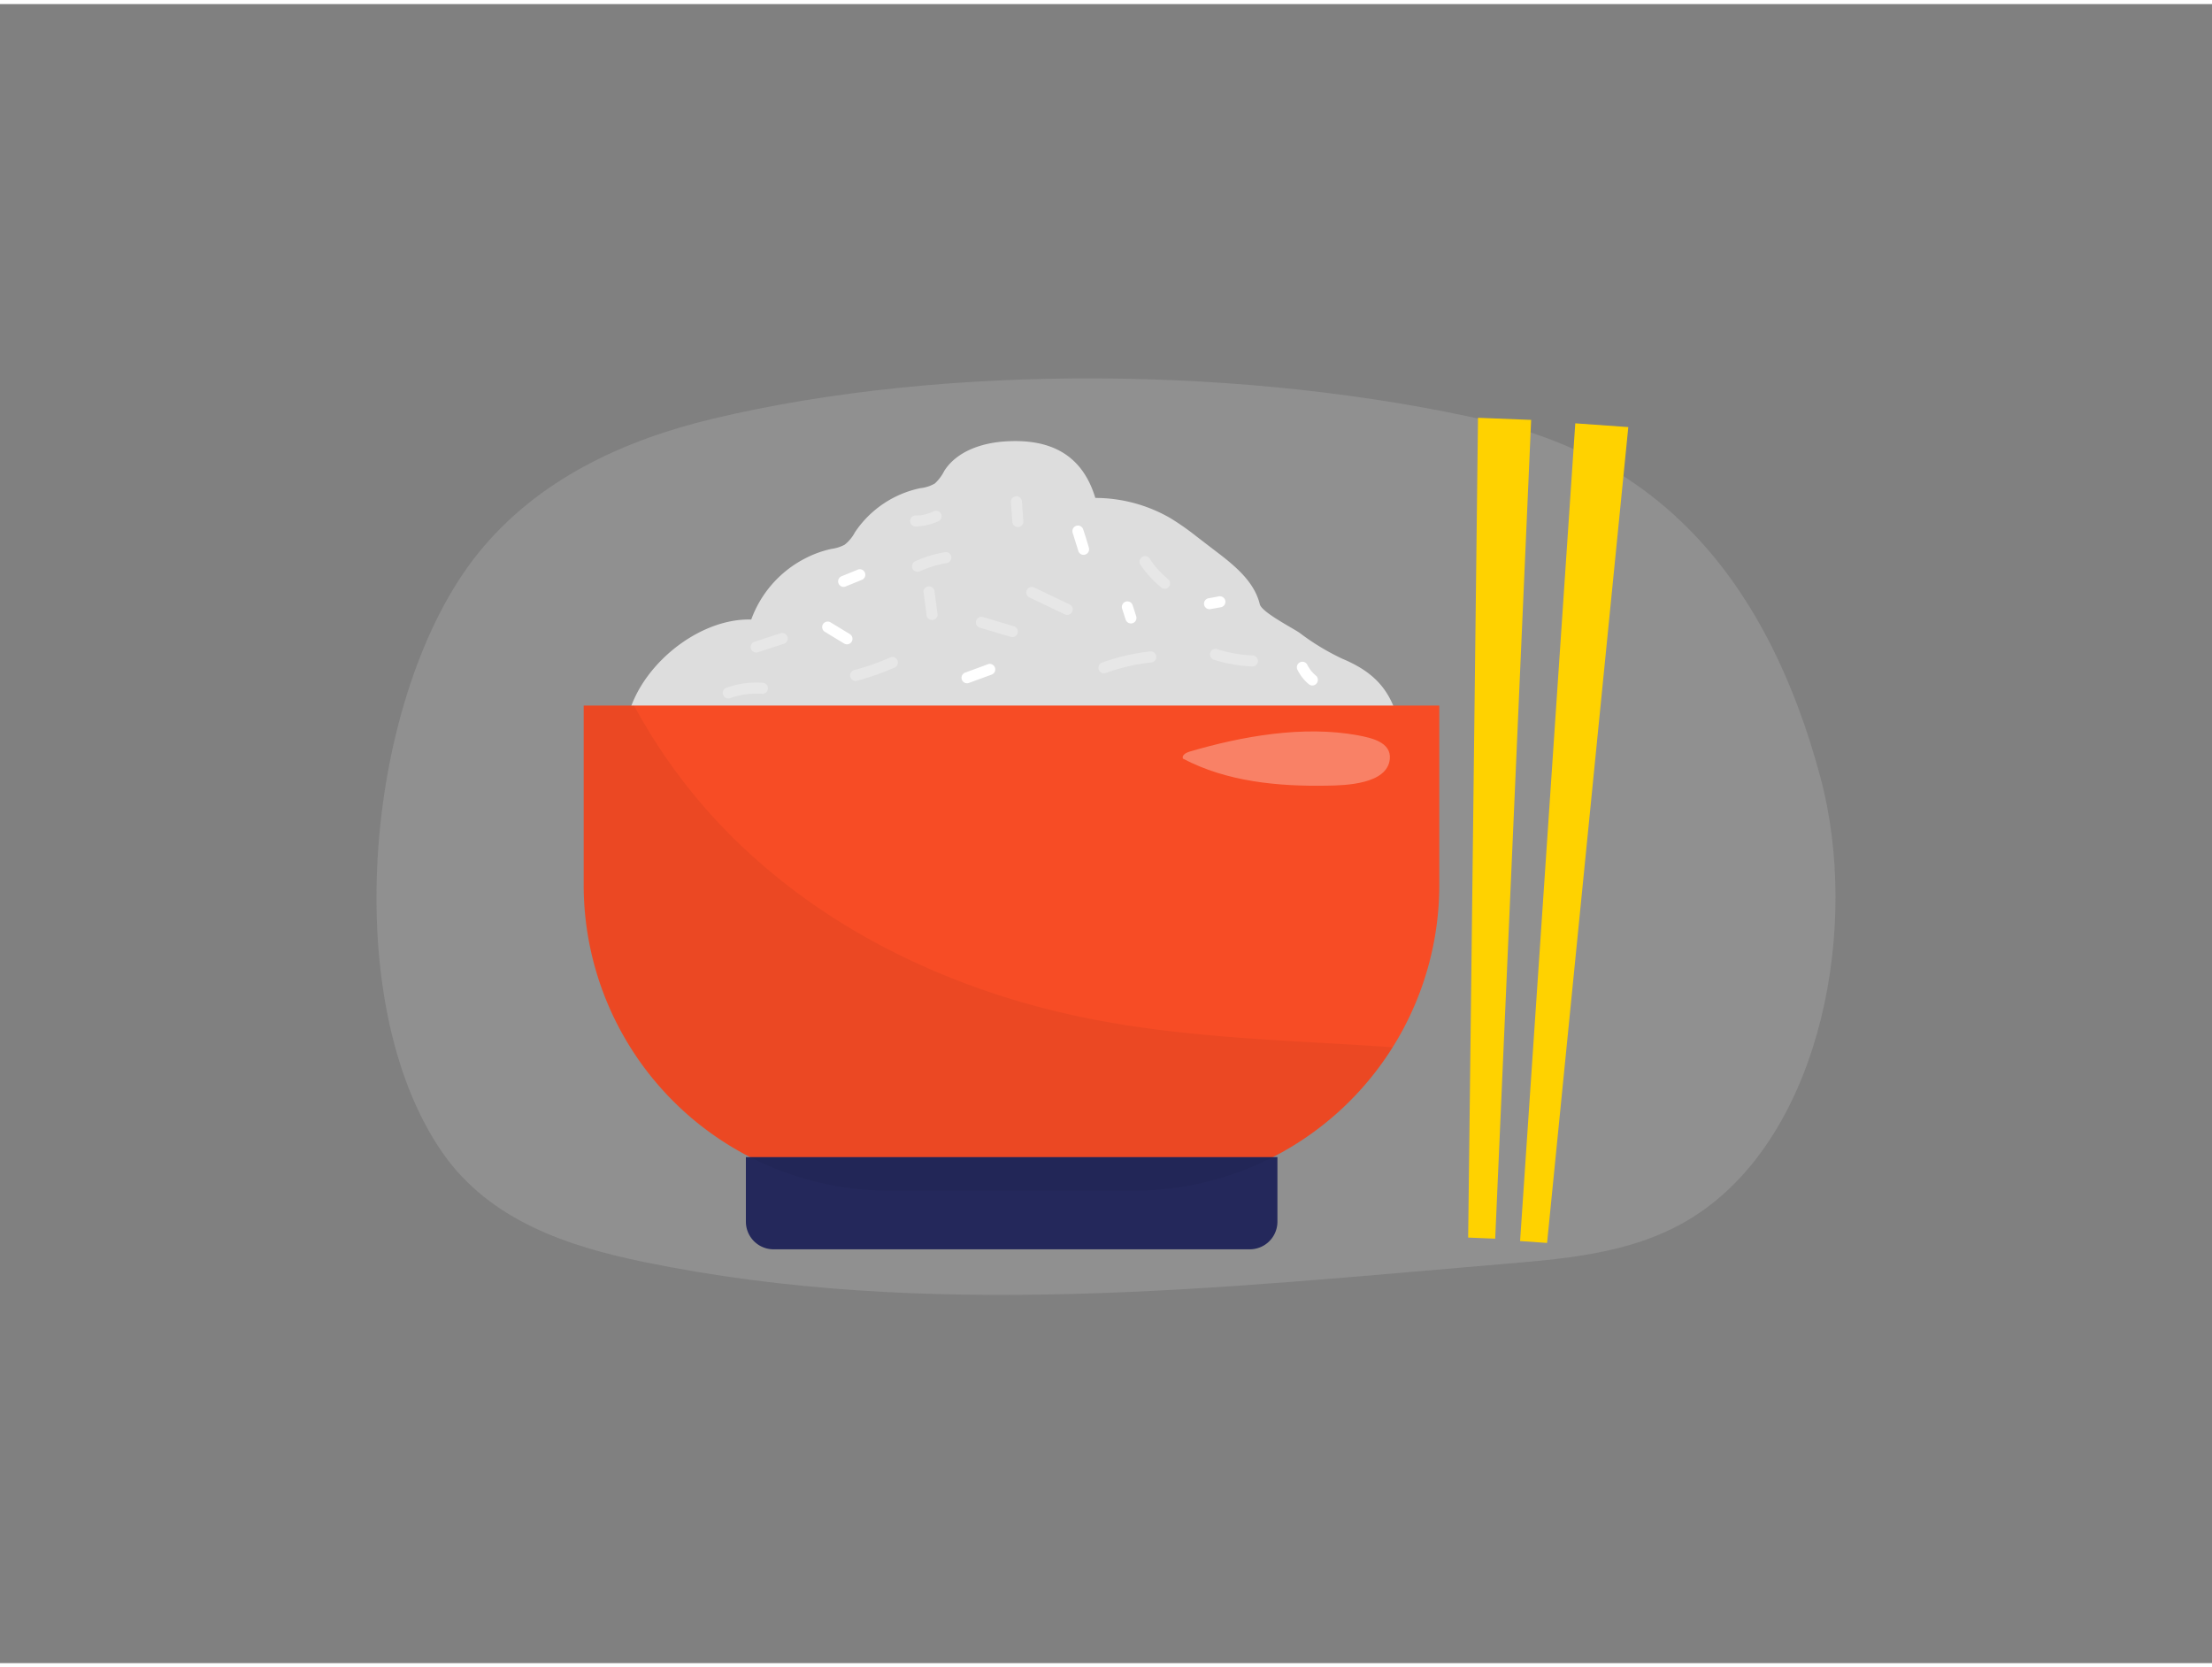 <svg id="Layer_1" data-name="Layer 1" xmlns="http://www.w3.org/2000/svg" viewBox="0 0 400 300" width="406" height="306" class="illustration styles_illustrationTablet__1DWOa"><rect x="0" y="0" width="400" height="300" fill="#808080" stroke="none"/><title>_</title><path d="M329.18,139.77C319.86,105.09,301,82.7,269.57,75.46,226,65.44,171,64.9,128.82,75c-15.69,3.76-31.46,10.76-42.38,24.33C66.2,124.47,60.74,179.91,80,207.68c8.57,12.36,22.89,17,36.38,19.77,51.33,10.6,104,4.73,156,.33,12.06-1,24.63-2.13,35-9.25C329.49,203.44,336.38,166.56,329.18,139.77Z" fill="#dddbdb" opacity="0.18"></path><path d="M145.38,100.35a19.1,19.1,0,0,1,5-1.84,6.87,6.87,0,0,0,2.36-.75,7,7,0,0,0,1.85-2.23,18.82,18.82,0,0,1,11.87-8,6.49,6.49,0,0,0,2.6-.85,8,8,0,0,0,1.71-2.3c2.27-3.51,6.7-5,10.87-5.29,8.05-.56,14,2.17,16.43,10.21a27.24,27.24,0,0,1,13.55,3.64,48.5,48.5,0,0,1,4.82,3.38l3.43,2.63c3.37,2.56,6.94,5.45,7.94,9.57.35,1.45,5.89,4.27,7.19,5.17a42.81,42.81,0,0,0,7.74,4.69c4.89,2.07,8.14,4.77,9.83,10.2a19.93,19.93,0,0,1,.74,7.87c-.75,7.58-7.29,11.72-14.45,12.15a38.75,38.75,0,0,1-8.57-.84c-23.71-3.88-47.91-2.65-71.9-1.4a128.45,128.45,0,0,0-16.86,1.61c-6.76,1.24-12.6,2.2-18.73-1.69-4.06-2.58-9.5-7.53-9.75-12.75-.54-11.29,12-22.57,22.8-22.24A20.15,20.15,0,0,1,145.38,100.35Z" fill="#ddd"></path><path d="M260.27,126.84v32.44A55.28,55.28,0,0,1,205,214.57H160.84a55.28,55.28,0,0,1-55.29-55.29V126.84Z" fill="#f74c25"></path><path d="M134.85,208.5H231a0,0,0,0,1,0,0v11.67a5,5,0,0,1-5,5H139.88a5,5,0,0,1-5-5V208.5A0,0,0,0,1,134.85,208.5Z" fill="#24285b"></path><path d="M142.41,114.45a1,1,0,0,0-1.23-.69l-4.6,1.51a1,1,0,1,0,.53,1.92l4.6-1.51A1,1,0,0,0,142.41,114.45Z" fill="#fff" opacity="0.3"></path><path d="M183.32,112.5l-5.58-1.66a1,1,0,0,0-1.23.7,1,1,0,0,0,.7,1.23l5.58,1.66a1,1,0,0,0,.53-1.93Z" fill="#fff" opacity="0.3"></path><path d="M162.23,118.56a1,1,0,0,0-1.37-.36,43.91,43.91,0,0,1-6.39,2.23,1,1,0,0,0,.53,1.93,47.91,47.91,0,0,0,6.87-2.43A1,1,0,0,0,162.23,118.56Z" fill="#fff" opacity="0.3"></path><path d="M208.09,117.05a37.16,37.16,0,0,0-8.72,2,1,1,0,0,0-.7,1.23,1,1,0,0,0,1.23.7,34.86,34.86,0,0,1,8.19-1.92,1,1,0,0,0,1-1A1,1,0,0,0,208.09,117.05Z" fill="#fff" opacity="0.3"></path><path d="M193.58,108.64l-6.49-3.11a1,1,0,0,0-1.37.36,1,1,0,0,0,.36,1.37l6.49,3.1a1,1,0,0,0,1-1.72Z" fill="#fff" opacity="0.3"></path><path d="M226.47,117.78a24.19,24.19,0,0,1-6.4-1.14,1,1,0,0,0-.53,1.93,26.73,26.73,0,0,0,6.93,1.21,1,1,0,0,0,0-2Z" fill="#fff" opacity="0.3"></path><path d="M179.94,120.05a1,1,0,0,0-1.23-.7l-4.1,1.51a1,1,0,0,0-.7,1.23,1,1,0,0,0,1.23.69l4.1-1.5A1,1,0,0,0,179.94,120.05Z" fill="#fff"></path><path d="M153.66,113.91l-3.52-2.14a1,1,0,0,0-1,1.73l3.52,2.14a1,1,0,0,0,1.36-.36A1,1,0,0,0,153.66,113.91Z" fill="#fff"></path><path d="M238.05,121.51a7,7,0,0,1-1-1,8.66,8.66,0,0,1-.68-1.09,1,1,0,0,0-.59-.46,1,1,0,0,0-1.23.7,1,1,0,0,0,.1.77,8,8,0,0,0,1.95,2.49,1,1,0,0,0,1.42,0,1,1,0,0,0,.29-.71A1,1,0,0,0,238.05,121.51Z" fill="#fff"></path><path d="M137.87,122.72a16.51,16.51,0,0,0-6.43.87,1,1,0,0,0,.53,1.93,14.59,14.59,0,0,1,5.9-.8,1,1,0,0,0,1-1A1,1,0,0,0,137.87,122.72Z" fill="#fff" opacity="0.3"></path><path d="M251.84,188.63A55.24,55.24,0,0,1,205,214.57H160.84a55.28,55.28,0,0,1-55.29-55.29V126.84h9.11A101.24,101.24,0,0,0,136,154c17,15.42,38.81,25.11,61.35,29.53C215.21,187.05,233.62,187.37,251.84,188.63Z" opacity="0.05"></path><path d="M215.06,135.19c-.61.18-1.39.65-1.15,1.25,7.92,4.17,17.15,5.05,26.1,4.89,3.22-.05,10.86-.24,11.31-4.81.3-3.08-3.39-3.84-5.76-4.29C235.69,130.4,224.55,132.39,215.06,135.19Z" fill="#fff" opacity="0.3"></path><path d="M172,99.82a1,1,0,0,0-1.23-.69,21.32,21.32,0,0,0-5.35,1.67,1,1,0,0,0-.36,1.37,1,1,0,0,0,1.37.36l.34-.16.15-.06.57-.23c.41-.15.83-.29,1.25-.42a20.28,20.28,0,0,1,2.56-.61A1,1,0,0,0,172,99.82Z" fill="#fff" opacity="0.3"></path><path d="M169,106.29a1.05,1.05,0,0,0-.29-.71,1,1,0,0,0-.71-.29c-.48,0-1.07.44-1,1l.54,4.08a1.05,1.05,0,0,0,.29.71,1,1,0,0,0,.71.29c.48,0,1.07-.44,1-1Z" fill="#fff" opacity="0.3"></path><path d="M184.8,90a1,1,0,1,0-2,0l.26,3.57a1,1,0,0,0,2,0Z" fill="#fff" opacity="0.3"></path><path d="M211.32,104.07a19.71,19.71,0,0,1-1.88-1.78c-.28-.31-.55-.63-.82-1l-.09-.12h0a2.35,2.35,0,0,0-.19-.25l-.39-.56a1,1,0,1,0-1.73,1,19.57,19.57,0,0,0,3.69,4.07,1.06,1.06,0,0,0,.71.3,1,1,0,0,0,.7-.3A1,1,0,0,0,211.32,104.07Z" fill="#fff" opacity="0.3"></path><path d="M170.14,92.12a1,1,0,0,0-1.37-.36l-.25.11h0l-.45.17a8,8,0,0,1-.87.26c-.29.07-.59.13-.88.17h0l-.27,0a3.59,3.59,0,0,1-.47,0,1,1,0,0,0,0,2,11,11,0,0,0,4.21-1A1,1,0,0,0,170.14,92.12Z" fill="#fff" opacity="0.3"></path><path d="M196.89,98.24c-.32-1.07-.64-2.14-1-3.21a1,1,0,0,0-1.93.54l1,3.2a1,1,0,1,0,1.92-.53Z" fill="#fff"></path><path d="M156.44,102.93a1,1,0,0,0-.46-.6,1,1,0,0,0-.77-.1l-2.92,1.19a1.14,1.14,0,0,0-.6.46,1.08,1.08,0,0,0-.1.77,1,1,0,0,0,.46.6,1,1,0,0,0,.77.1l2.92-1.19a1.1,1.1,0,0,0,.6-.46A1,1,0,0,0,156.44,102.93Z" fill="#fff"></path><path d="M205.47,110.74c-.21-.68-.42-1.36-.64-2a1,1,0,0,0-.46-.6,1.08,1.08,0,0,0-.77-.1,1,1,0,0,0-.59.46,1,1,0,0,0-.11.77c.22.68.43,1.36.64,2a1.08,1.08,0,0,0,.46.59,1,1,0,0,0,.77.1.93.93,0,0,0,.6-.46A1,1,0,0,0,205.47,110.74Z" fill="#fff"></path><path d="M221.56,107.82a1,1,0,0,0-.46-.6l-.24-.1a1,1,0,0,0-.53,0l-1.87.34a1.06,1.06,0,0,0-.6.46,1,1,0,0,0-.1.77,1,1,0,0,0,.46.6l.24.1a1,1,0,0,0,.53,0l1.87-.34a1,1,0,0,0,.7-1.23Z" fill="#fff"></path><polygon points="274.88 223.68 284.86 75.81 294.45 76.49 279.76 224.02 274.88 223.68" fill="#ffd200"></polygon><polygon points="270.38 223.25 276.88 75.19 267.27 74.81 265.49 223.05 270.38 223.25" fill="#ffd200"></polygon></svg>